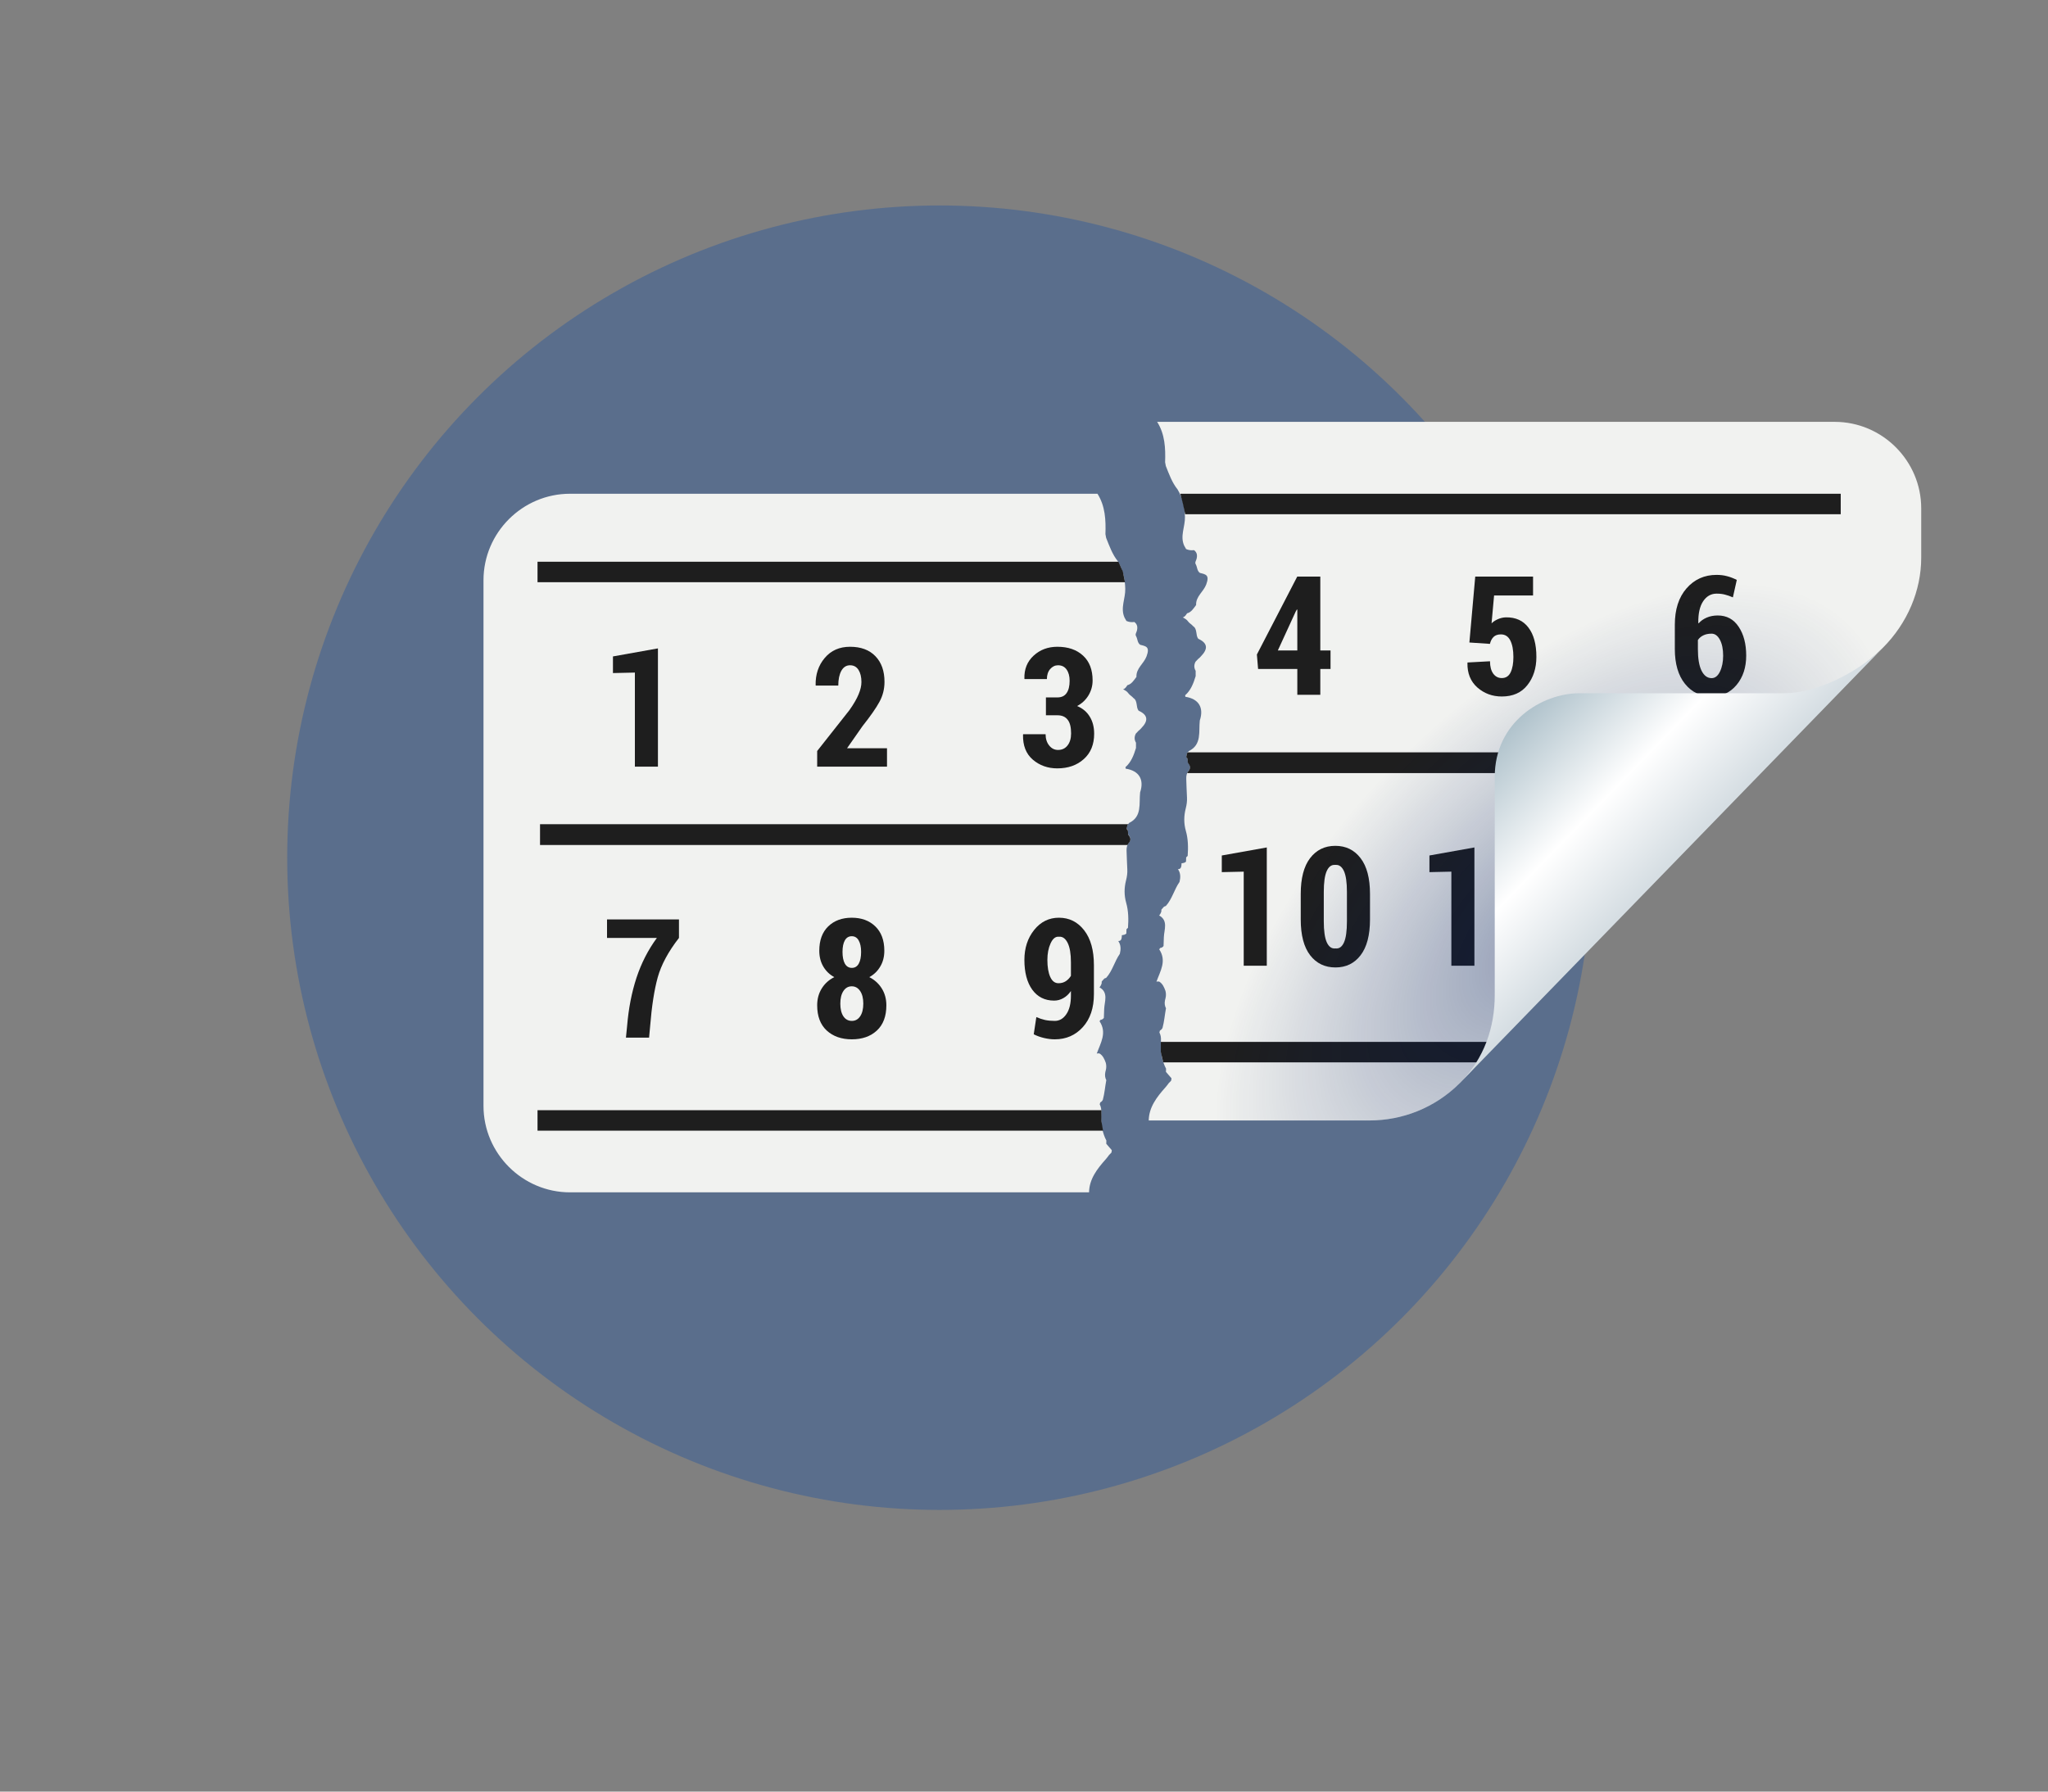 <svg width="160" height="140" viewBox="0 0 160 140" fill="none" xmlns="http://www.w3.org/2000/svg">
<rect x="0" y="0" width="160" height="140" fill="#808080" stroke="none"/>
<circle cx="73.405" cy="67.023" r="50.967" fill="#5A6E8C"/>
<path fill-rule="evenodd" clip-rule="evenodd" d="M106.996 87.556H89.744C89.764 86.514 90.376 85.723 91.054 84.964C91.146 84.862 91.226 84.751 91.307 84.64C91.364 84.576 91.424 84.513 91.49 84.454C91.509 84.392 91.519 84.326 91.522 84.26C91.376 84.094 91.234 83.927 91.09 83.761C91.092 83.685 91.094 83.611 91.097 83.535C91.098 83.526 91.098 83.518 91.098 83.51C90.947 83.226 90.845 82.925 90.78 82.615H90.777C90.776 82.605 90.774 82.594 90.774 82.584C90.693 82.182 90.672 81.762 90.699 81.326C90.714 81.087 90.683 80.874 90.579 80.684C90.588 80.632 90.601 80.58 90.618 80.531C90.707 80.486 90.776 80.418 90.822 80.323C90.959 79.821 90.995 79.304 91.092 78.79C91.003 78.618 90.963 78.415 91.016 78.158C91.045 78.064 91.064 77.969 91.08 77.872C91.098 77.723 91.089 77.576 91.051 77.431C90.949 77.148 90.833 76.875 90.57 76.708C90.494 76.687 90.419 76.688 90.348 76.711C90.641 75.889 91.167 75.089 90.565 74.186C90.584 74.156 90.604 74.125 90.626 74.097C90.629 74.092 90.631 74.086 90.633 74.081C90.766 74.062 90.847 74.003 90.902 73.924C90.909 73.692 90.918 73.462 90.926 73.229C90.946 72.658 91.287 71.935 90.552 71.533C90.559 71.531 90.565 71.529 90.572 71.527C90.641 71.442 90.69 71.347 90.726 71.242C90.727 71.186 90.732 71.132 90.736 71.077C90.804 71.001 90.873 70.924 90.941 70.848C90.988 70.829 91.035 70.811 91.083 70.794C91.574 70.254 91.736 69.507 92.15 68.917C92.236 68.571 92.241 68.237 92.036 67.93C92.031 67.925 92.026 67.921 92.021 67.917C92.274 67.93 92.294 67.721 92.309 67.508C92.306 67.493 92.302 67.48 92.298 67.466C92.364 67.456 92.43 67.446 92.495 67.427C92.557 67.408 92.611 67.374 92.657 67.334C92.661 67.221 92.664 67.109 92.669 66.997C92.705 66.958 92.747 66.921 92.787 66.883C92.835 66.225 92.826 65.566 92.645 64.927C92.478 64.339 92.487 63.757 92.635 63.178C92.709 62.886 92.75 62.604 92.733 62.304C92.705 61.823 92.694 61.341 92.676 60.86C92.669 60.631 92.707 60.409 92.854 60.235C93.031 60.026 92.998 59.838 92.843 59.645C92.724 59.5 92.869 59.263 92.679 59.145C92.702 59.045 92.723 58.943 92.742 58.843C92.789 58.791 92.836 58.74 92.881 58.688C93.907 58.187 93.635 57.169 93.735 56.299C94.07 55.292 93.645 54.607 92.607 54.449C92.604 54.424 92.602 54.398 92.598 54.375C92.594 54.361 92.591 54.347 92.586 54.333C93.035 53.943 93.239 53.399 93.411 52.834C93.411 52.696 93.411 52.557 93.411 52.42C93.273 52.187 93.276 51.953 93.397 51.714C93.468 51.639 93.539 51.564 93.609 51.489C93.693 51.426 93.768 51.353 93.836 51.273H93.835C94.383 50.71 94.358 50.251 93.617 49.92C93.388 49.631 93.566 49.158 93.209 48.928C93.15 48.861 93.082 48.801 93.012 48.747C92.904 48.671 92.821 48.566 92.738 48.466C92.642 48.367 92.518 48.314 92.405 48.243C92.435 48.234 92.466 48.225 92.497 48.209C92.599 48.133 92.677 48.036 92.741 47.926C93.065 47.846 93.244 47.547 93.446 47.278C93.417 46.596 94.024 46.25 94.24 45.663C94.511 44.922 94.202 44.884 93.742 44.769C93.512 44.61 93.543 44.31 93.416 44.093C93.332 43.948 93.444 43.812 93.481 43.675C93.551 43.404 93.521 43.163 93.283 42.989C93.068 43.016 92.864 42.996 92.664 42.905C92.616 42.819 92.567 42.733 92.518 42.646C92.174 41.896 92.594 41.15 92.574 40.392C92.552 39.575 92.385 38.904 91.997 38.244C91.563 37.706 91.336 37.053 91.081 36.417C91.062 36.317 91.042 36.219 91.024 36.121C91.062 35.015 91.012 33.928 90.402 32.965H143.338C147.055 32.965 150.095 36.006 150.095 39.723V43.578C150.096 46.132 149.034 48.686 147.087 50.633C145.139 52.581 135.671 59.663 133.118 59.663L117.816 77.579C117.816 80.133 115.998 82.686 114.05 84.634C112.103 86.582 109.549 87.556 106.996 87.556Z" fill="#F1F2F0"/>
<path d="M90.689 81.416H116.969L115.523 83.016H90.879L90.689 82.202V81.416Z" fill="#1E1E1E"/>
<path d="M92.212 38.583H143.807V40.182H92.593L92.412 39.351L92.212 38.583Z" fill="#1E1E1E"/>
<path d="M92.799 58.789L135.382 58.789V60.413L92.747 60.413C92.773 60.355 92.806 60.3 92.85 60.249C93.027 60.04 92.993 59.852 92.838 59.658C92.786 59.595 92.785 59.513 92.784 59.432C92.783 59.328 92.781 59.225 92.674 59.159C92.698 59.058 92.719 58.957 92.738 58.856C92.758 58.834 92.779 58.812 92.799 58.789Z" fill="#1E1E1E"/>
<path fill-rule="evenodd" clip-rule="evenodd" d="M103.948 50.829H103.149V45.056H101.347L98.194 51.146L98.289 52.276H101.353V54.293H103.149V52.276H103.948V50.829ZM101.353 50.829H99.831L101.22 47.803L101.315 47.632L101.353 47.638V50.829Z" fill="#1E1E1E"/>
<path d="M115.253 45.056H119.77V46.534H116.725L116.528 48.71C116.659 48.579 116.822 48.471 117.016 48.387C117.215 48.298 117.422 48.249 117.638 48.241C118.408 48.228 118.998 48.495 119.408 49.04C119.823 49.581 120.03 50.345 120.03 51.33C120.03 52.21 119.795 52.946 119.326 53.538C118.86 54.13 118.194 54.426 117.327 54.426C116.591 54.426 115.955 54.191 115.418 53.722C114.885 53.248 114.627 52.608 114.644 51.8L114.656 51.768L116.407 51.673C116.407 52.087 116.492 52.411 116.661 52.643C116.83 52.872 117.052 52.986 117.327 52.986C117.644 52.986 117.875 52.836 118.019 52.536C118.163 52.231 118.234 51.834 118.234 51.343C118.234 50.797 118.154 50.366 117.993 50.049C117.833 49.731 117.587 49.573 117.257 49.573C117.008 49.573 116.815 49.641 116.68 49.776C116.545 49.911 116.452 50.091 116.401 50.315L114.796 50.207L115.253 45.056Z" fill="#1E1E1E"/>
<path fill-rule="evenodd" clip-rule="evenodd" d="M134.925 45.024C134.68 44.957 134.407 44.923 134.107 44.923C133.155 44.923 132.373 45.274 131.76 45.976C131.151 46.674 130.846 47.621 130.846 48.818V50.721C130.846 51.872 131.11 52.777 131.639 53.436C132.172 54.096 132.866 54.426 133.72 54.426C134.515 54.426 135.164 54.126 135.668 53.525C136.171 52.92 136.422 52.157 136.422 51.235C136.422 50.317 136.226 49.565 135.832 48.977C135.443 48.389 134.9 48.095 134.202 48.095C133.885 48.095 133.597 48.15 133.339 48.26C133.081 48.37 132.87 48.52 132.705 48.71L132.68 48.685C132.667 47.953 132.792 47.389 133.054 46.991C133.32 46.589 133.673 46.388 134.113 46.388C134.359 46.388 134.574 46.414 134.76 46.464C134.951 46.511 135.158 46.583 135.382 46.68L135.687 45.316C135.429 45.185 135.175 45.088 134.925 45.024ZM133.073 49.649C133.25 49.56 133.464 49.516 133.714 49.516C133.98 49.516 134.198 49.675 134.367 49.992C134.536 50.309 134.621 50.723 134.621 51.235C134.621 51.717 134.538 52.132 134.373 52.478C134.208 52.821 133.991 52.992 133.72 52.992C133.39 52.992 133.128 52.798 132.933 52.409C132.743 52.02 132.648 51.463 132.648 50.74V50.011C132.754 49.854 132.895 49.734 133.073 49.649Z" fill="#1E1E1E"/>
<path d="M98.968 75.466H97.166V68.113L95.453 68.151V66.85L98.968 66.222V75.466Z" fill="#1E1E1E"/>
<path fill-rule="evenodd" clip-rule="evenodd" d="M106.295 74.647C106.786 74.009 107.031 73.074 107.031 71.843V69.858C107.031 68.631 106.786 67.698 106.295 67.06C105.805 66.417 105.147 66.096 104.322 66.096C103.497 66.096 102.84 66.417 102.349 67.06C101.863 67.698 101.62 68.631 101.62 69.858V71.843C101.62 73.074 101.865 74.009 102.356 74.647C102.846 75.282 103.506 75.599 104.335 75.599C105.155 75.599 105.809 75.282 106.295 74.647ZM104.995 68.069C105.151 68.411 105.229 68.955 105.229 69.699V71.989C105.229 72.746 105.153 73.296 105.001 73.638C104.849 73.981 104.633 74.14 104.354 74.114H104.316C104.032 74.14 103.813 73.981 103.656 73.638C103.5 73.292 103.421 72.742 103.421 71.989V69.699C103.421 68.955 103.497 68.411 103.65 68.069C103.802 67.726 104.02 67.565 104.303 67.586H104.341C104.62 67.565 104.838 67.726 104.995 68.069Z" fill="#1E1E1E"/>
<path d="M115.189 75.466H113.388V68.113L111.675 68.151V66.85L115.189 66.222V75.466Z" fill="#1E1E1E"/>
<path d="M119.858 75.466L121.66 73.638V66.222L118.146 66.85V68.151L119.858 68.113V75.466Z" fill="#1E1E1E"/>
<path d="M94.883 87.556H106.996C109.549 87.556 112.103 86.582 114.05 84.634C115.998 82.686 117.816 80.133 117.816 77.579L133.118 59.663C135.447 59.663 143.537 53.765 146.414 51.253C145.895 50.228 145.225 49.31 144.399 48.52C137.261 41.693 121.145 46.957 108.405 60.278C99.792 69.283 94.927 79.665 94.883 87.556Z" fill="url(#paint0_radial)"/>
<path fill-rule="evenodd" clip-rule="evenodd" d="M139.399 54.172H123.41C120.433 54.172 116.777 56.444 116.777 60.703V77.758C116.777 80.266 115.962 82.72 114.05 84.634L147.087 50.633C145.173 52.545 141.905 54.172 139.399 54.172Z" fill="url(#paint1_linear)"/>
<path fill-rule="evenodd" clip-rule="evenodd" d="M85.082 93.173H44.531C40.816 93.173 37.773 90.13 37.773 86.416V45.34C37.773 41.625 40.814 38.583 44.531 38.583H85.74C86.349 39.545 86.399 40.632 86.362 41.738C86.379 41.836 86.4 41.934 86.418 42.034C86.674 42.67 86.9 43.323 87.334 43.861C87.722 44.521 87.89 45.192 87.911 46.009C87.931 46.767 87.513 47.513 87.855 48.263C87.905 48.35 87.953 48.436 88.001 48.522C88.201 48.613 88.405 48.633 88.621 48.605C88.858 48.779 88.889 49.021 88.818 49.292C88.781 49.429 88.669 49.565 88.754 49.71C88.882 49.927 88.849 50.227 89.08 50.386C89.539 50.501 89.848 50.539 89.577 51.28C89.361 51.867 88.754 52.213 88.784 52.895C88.582 53.163 88.402 53.462 88.078 53.543C88.015 53.653 87.936 53.75 87.834 53.826C87.804 53.842 87.772 53.851 87.742 53.86C87.855 53.931 87.979 53.983 88.075 54.083C88.16 54.183 88.241 54.288 88.349 54.364C88.42 54.418 88.487 54.478 88.546 54.545C88.903 54.775 88.726 55.248 88.954 55.537C89.695 55.868 89.722 56.327 89.172 56.89H89.173C89.105 56.971 89.03 57.043 88.947 57.105C88.876 57.181 88.805 57.256 88.734 57.331C88.613 57.57 88.61 57.804 88.749 58.037C88.749 58.174 88.748 58.313 88.748 58.451C88.576 59.016 88.372 59.56 87.923 59.95C87.928 59.964 87.931 59.977 87.935 59.992C87.939 60.015 87.942 60.041 87.944 60.066C88.982 60.224 89.407 60.909 89.072 61.916C88.973 62.786 89.244 63.803 88.218 64.304C88.173 64.357 88.126 64.408 88.079 64.46C88.061 64.56 88.039 64.662 88.016 64.762C88.207 64.88 88.061 65.117 88.18 65.262C88.335 65.455 88.369 65.643 88.191 65.852C88.045 66.026 88.006 66.248 88.013 66.477C88.032 66.958 88.043 67.44 88.07 67.921C88.088 68.221 88.046 68.503 87.972 68.795C87.824 69.373 87.816 69.956 87.982 70.544C88.163 71.183 88.172 71.841 88.124 72.5C88.084 72.538 88.043 72.575 88.006 72.614C88.001 72.726 87.998 72.838 87.995 72.951C87.949 72.991 87.895 73.025 87.832 73.044C87.767 73.063 87.701 73.073 87.635 73.083C87.639 73.097 87.643 73.11 87.646 73.125C87.632 73.338 87.611 73.546 87.359 73.534C87.363 73.537 87.368 73.542 87.373 73.546C87.578 73.854 87.573 74.188 87.487 74.534C87.073 75.124 86.911 75.871 86.42 76.411C86.372 76.428 86.325 76.446 86.278 76.465C86.21 76.541 86.142 76.618 86.073 76.694C86.069 76.749 86.064 76.803 86.063 76.859C86.028 76.964 85.978 77.059 85.909 77.144C85.902 77.146 85.896 77.148 85.89 77.15C86.624 77.552 86.283 78.275 86.264 78.846C86.256 79.078 86.246 79.309 86.239 79.541C86.184 79.62 86.103 79.679 85.971 79.698C85.968 79.703 85.966 79.709 85.963 79.714C85.942 79.742 85.921 79.772 85.902 79.803C86.504 80.706 85.978 81.506 85.685 82.328C85.757 82.305 85.832 82.304 85.907 82.325C86.17 82.492 86.286 82.765 86.388 83.048C86.426 83.193 86.436 83.34 86.417 83.489C86.401 83.586 86.382 83.681 86.354 83.775C86.301 84.032 86.341 84.234 86.429 84.407C86.332 84.921 86.296 85.438 86.159 85.941C86.113 86.035 86.044 86.103 85.955 86.148C85.938 86.197 85.925 86.248 85.916 86.301C86.02 86.49 86.051 86.704 86.036 86.942C86.01 87.379 86.03 87.799 86.111 88.201C86.112 88.211 86.113 88.222 86.114 88.232C86.115 88.232 86.117 88.232 86.118 88.232C86.184 88.542 86.284 88.843 86.436 89.127C86.435 89.135 86.435 89.143 86.433 89.152C86.431 89.228 86.429 89.302 86.428 89.378H86.427C86.571 89.544 86.715 89.711 86.859 89.877C86.856 89.943 86.846 90.009 86.827 90.071C86.762 90.13 86.701 90.193 86.644 90.257C86.563 90.368 86.483 90.479 86.392 90.581C85.713 91.34 85.101 92.131 85.082 93.173V93.173Z" fill="#F1F2F0"/>
<path d="M88.089 66.03L42.19 66.03V64.406L88.141 64.406C88.121 64.428 88.1 64.451 88.079 64.473C88.062 64.574 88.039 64.675 88.016 64.776C88.123 64.842 88.124 64.945 88.126 65.049C88.127 65.13 88.128 65.212 88.18 65.276C88.335 65.469 88.37 65.657 88.191 65.866C88.148 65.917 88.115 65.972 88.089 66.03Z" fill="#1E1E1E"/>
<path d="M63.842 59.91H69.297V58.47H66.176L67.382 56.744C67.999 55.966 68.439 55.336 68.701 54.854C68.968 54.371 69.101 53.847 69.101 53.28C69.101 52.434 68.864 51.766 68.39 51.276C67.917 50.785 67.257 50.54 66.411 50.54C65.582 50.54 64.922 50.832 64.432 51.415C63.941 51.995 63.704 52.703 63.721 53.541L63.734 53.572H65.491C65.491 53.099 65.569 52.716 65.726 52.424C65.887 52.132 66.115 51.986 66.411 51.986C66.699 51.986 66.919 52.107 67.071 52.348C67.223 52.589 67.299 52.906 67.299 53.299C67.299 53.587 67.225 53.906 67.077 54.257C66.933 54.608 66.694 55.021 66.36 55.494L63.842 58.685V59.91Z" fill="#1E1E1E"/>
<path d="M49.6 59.91H51.401V50.667L47.887 51.295V52.595L49.6 52.557V59.91Z" fill="#1E1E1E"/>
<path d="M81.713 54.498H82.613C82.935 54.498 83.174 54.384 83.33 54.156C83.487 53.928 83.565 53.608 83.565 53.198C83.565 52.838 83.487 52.547 83.33 52.322C83.174 52.098 82.95 51.986 82.658 51.986C82.421 51.986 82.216 52.086 82.043 52.284C81.873 52.483 81.789 52.743 81.789 53.065H80.044L80.031 53.027C80.01 52.295 80.249 51.699 80.748 51.238C81.252 50.772 81.871 50.54 82.607 50.54C83.445 50.54 84.113 50.77 84.612 51.231C85.111 51.688 85.36 52.335 85.36 53.172C85.36 53.591 85.252 53.98 85.037 54.34C84.821 54.695 84.525 54.972 84.149 55.171C84.58 55.349 84.91 55.626 85.138 56.002C85.367 56.374 85.481 56.818 85.481 57.334C85.481 58.176 85.21 58.838 84.669 59.32C84.132 59.802 83.442 60.043 82.601 60.043C81.861 60.043 81.224 59.817 80.691 59.364C80.158 58.907 79.903 58.256 79.924 57.41L79.936 57.372H81.687C81.687 57.727 81.78 58.021 81.966 58.254C82.152 58.487 82.383 58.603 82.658 58.603C82.971 58.603 83.218 58.487 83.4 58.254C83.586 58.017 83.679 57.702 83.679 57.309C83.679 56.818 83.588 56.461 83.406 56.237C83.229 56.008 82.965 55.894 82.613 55.894H81.713V54.498Z" fill="#1E1E1E"/>
<path d="M51.382 76.382C51.657 75.392 52.211 74.362 53.044 73.292V71.846H47.424V73.292H51.319C50.638 74.218 50.107 75.254 49.727 76.401C49.35 77.547 49.105 78.811 48.991 80.194L48.902 81.082H50.71L50.792 80.194C50.915 78.638 51.112 77.367 51.382 76.382Z" fill="#1E1E1E"/>
<path fill-rule="evenodd" clip-rule="evenodd" d="M69.088 74.294C69.088 74.76 68.983 75.17 68.771 75.525C68.564 75.88 68.278 76.157 67.915 76.356C68.329 76.568 68.655 76.864 68.891 77.244C69.128 77.625 69.247 78.063 69.247 78.558C69.247 79.416 68.999 80.074 68.504 80.531C68.01 80.987 67.358 81.216 66.551 81.216C65.743 81.216 65.089 80.987 64.59 80.531C64.091 80.07 63.842 79.412 63.842 78.558C63.842 78.063 63.96 77.625 64.197 77.244C64.434 76.859 64.762 76.564 65.18 76.356C64.812 76.157 64.525 75.88 64.318 75.525C64.11 75.17 64.007 74.76 64.007 74.294C64.007 73.478 64.239 72.844 64.704 72.391C65.17 71.939 65.783 71.713 66.544 71.713C67.305 71.713 67.919 71.939 68.384 72.391C68.853 72.844 69.088 73.478 69.088 74.294ZM67.445 78.424C67.445 78.01 67.363 77.682 67.198 77.441C67.033 77.196 66.815 77.073 66.544 77.073C66.269 77.073 66.052 77.196 65.891 77.441C65.73 77.682 65.65 78.01 65.65 78.424C65.65 78.847 65.73 79.179 65.891 79.42C66.052 79.657 66.272 79.776 66.551 79.776C66.821 79.776 67.037 79.657 67.198 79.42C67.363 79.179 67.445 78.847 67.445 78.424ZM67.274 74.383C67.274 74.007 67.21 73.709 67.084 73.489C66.961 73.269 66.781 73.159 66.544 73.159C66.307 73.159 66.128 73.267 66.005 73.483C65.882 73.698 65.821 73.998 65.821 74.383C65.821 74.772 65.882 75.079 66.005 75.303C66.132 75.523 66.314 75.633 66.551 75.633C66.787 75.633 66.967 75.523 67.09 75.303C67.213 75.083 67.274 74.777 67.274 74.383Z" fill="#1E1E1E"/>
<path fill-rule="evenodd" clip-rule="evenodd" d="M83.305 79.255C83.068 79.602 82.768 79.776 82.404 79.776C82.129 79.776 81.877 79.752 81.649 79.706C81.425 79.655 81.197 79.579 80.964 79.478L80.761 80.822C81.01 80.949 81.281 81.046 81.573 81.114C81.865 81.182 82.142 81.216 82.404 81.216C83.288 81.216 84.018 80.898 84.593 80.264C85.172 79.626 85.462 78.765 85.462 77.682V75.424C85.462 74.256 85.208 73.347 84.701 72.696C84.193 72.04 83.535 71.713 82.728 71.713C81.949 71.713 81.305 72.032 80.793 72.67C80.285 73.305 80.031 74.085 80.031 75.011C80.031 75.993 80.237 76.769 80.647 77.34C81.061 77.906 81.63 78.19 82.353 78.19C82.607 78.19 82.846 78.126 83.07 77.999C83.299 77.873 83.497 77.686 83.666 77.441V77.796C83.666 78.422 83.546 78.909 83.305 79.255ZM83.254 76.68C83.094 76.781 82.907 76.832 82.696 76.832C82.412 76.832 82.197 76.667 82.049 76.337C81.901 76.007 81.827 75.565 81.827 75.011C81.827 74.516 81.909 74.087 82.074 73.724C82.239 73.356 82.451 73.18 82.709 73.197H82.747C83.022 73.18 83.244 73.343 83.413 73.686C83.582 74.028 83.666 74.533 83.666 75.202V76.255C83.557 76.432 83.419 76.574 83.254 76.68Z" fill="#1E1E1E"/>
<path d="M41.994 43.897H87.381L87.722 44.657L87.89 45.497H41.994V43.897Z" fill="#1E1E1E"/>
<path d="M41.994 86.756H86.046V87.6L86.177 88.356H41.994V86.756Z" fill="#1E1E1E"/>
<defs>
<radialGradient id="paint0_radial" cx="0" cy="0" r="1" gradientUnits="userSpaceOnUse" gradientTransform="translate(121.33 72.64) rotate(-46.276) scale(33.376 17.886)">
<stop offset="0.062" stop-color="#00195A" stop-opacity="0.38"/>
<stop offset="1" stop-color="#00195A" stop-opacity="0"/>
</radialGradient>
<linearGradient id="paint1_linear" x1="118.969" y1="54.229" x2="131.636" y2="66.536" gradientUnits="userSpaceOnUse">
<stop offset="0.026" stop-color="#AABEC8"/>
<stop offset="0.583" stop-color="white"/>
<stop offset="0.986" stop-color="#D6DEE3"/>
</linearGradient>
</defs>
</svg>
